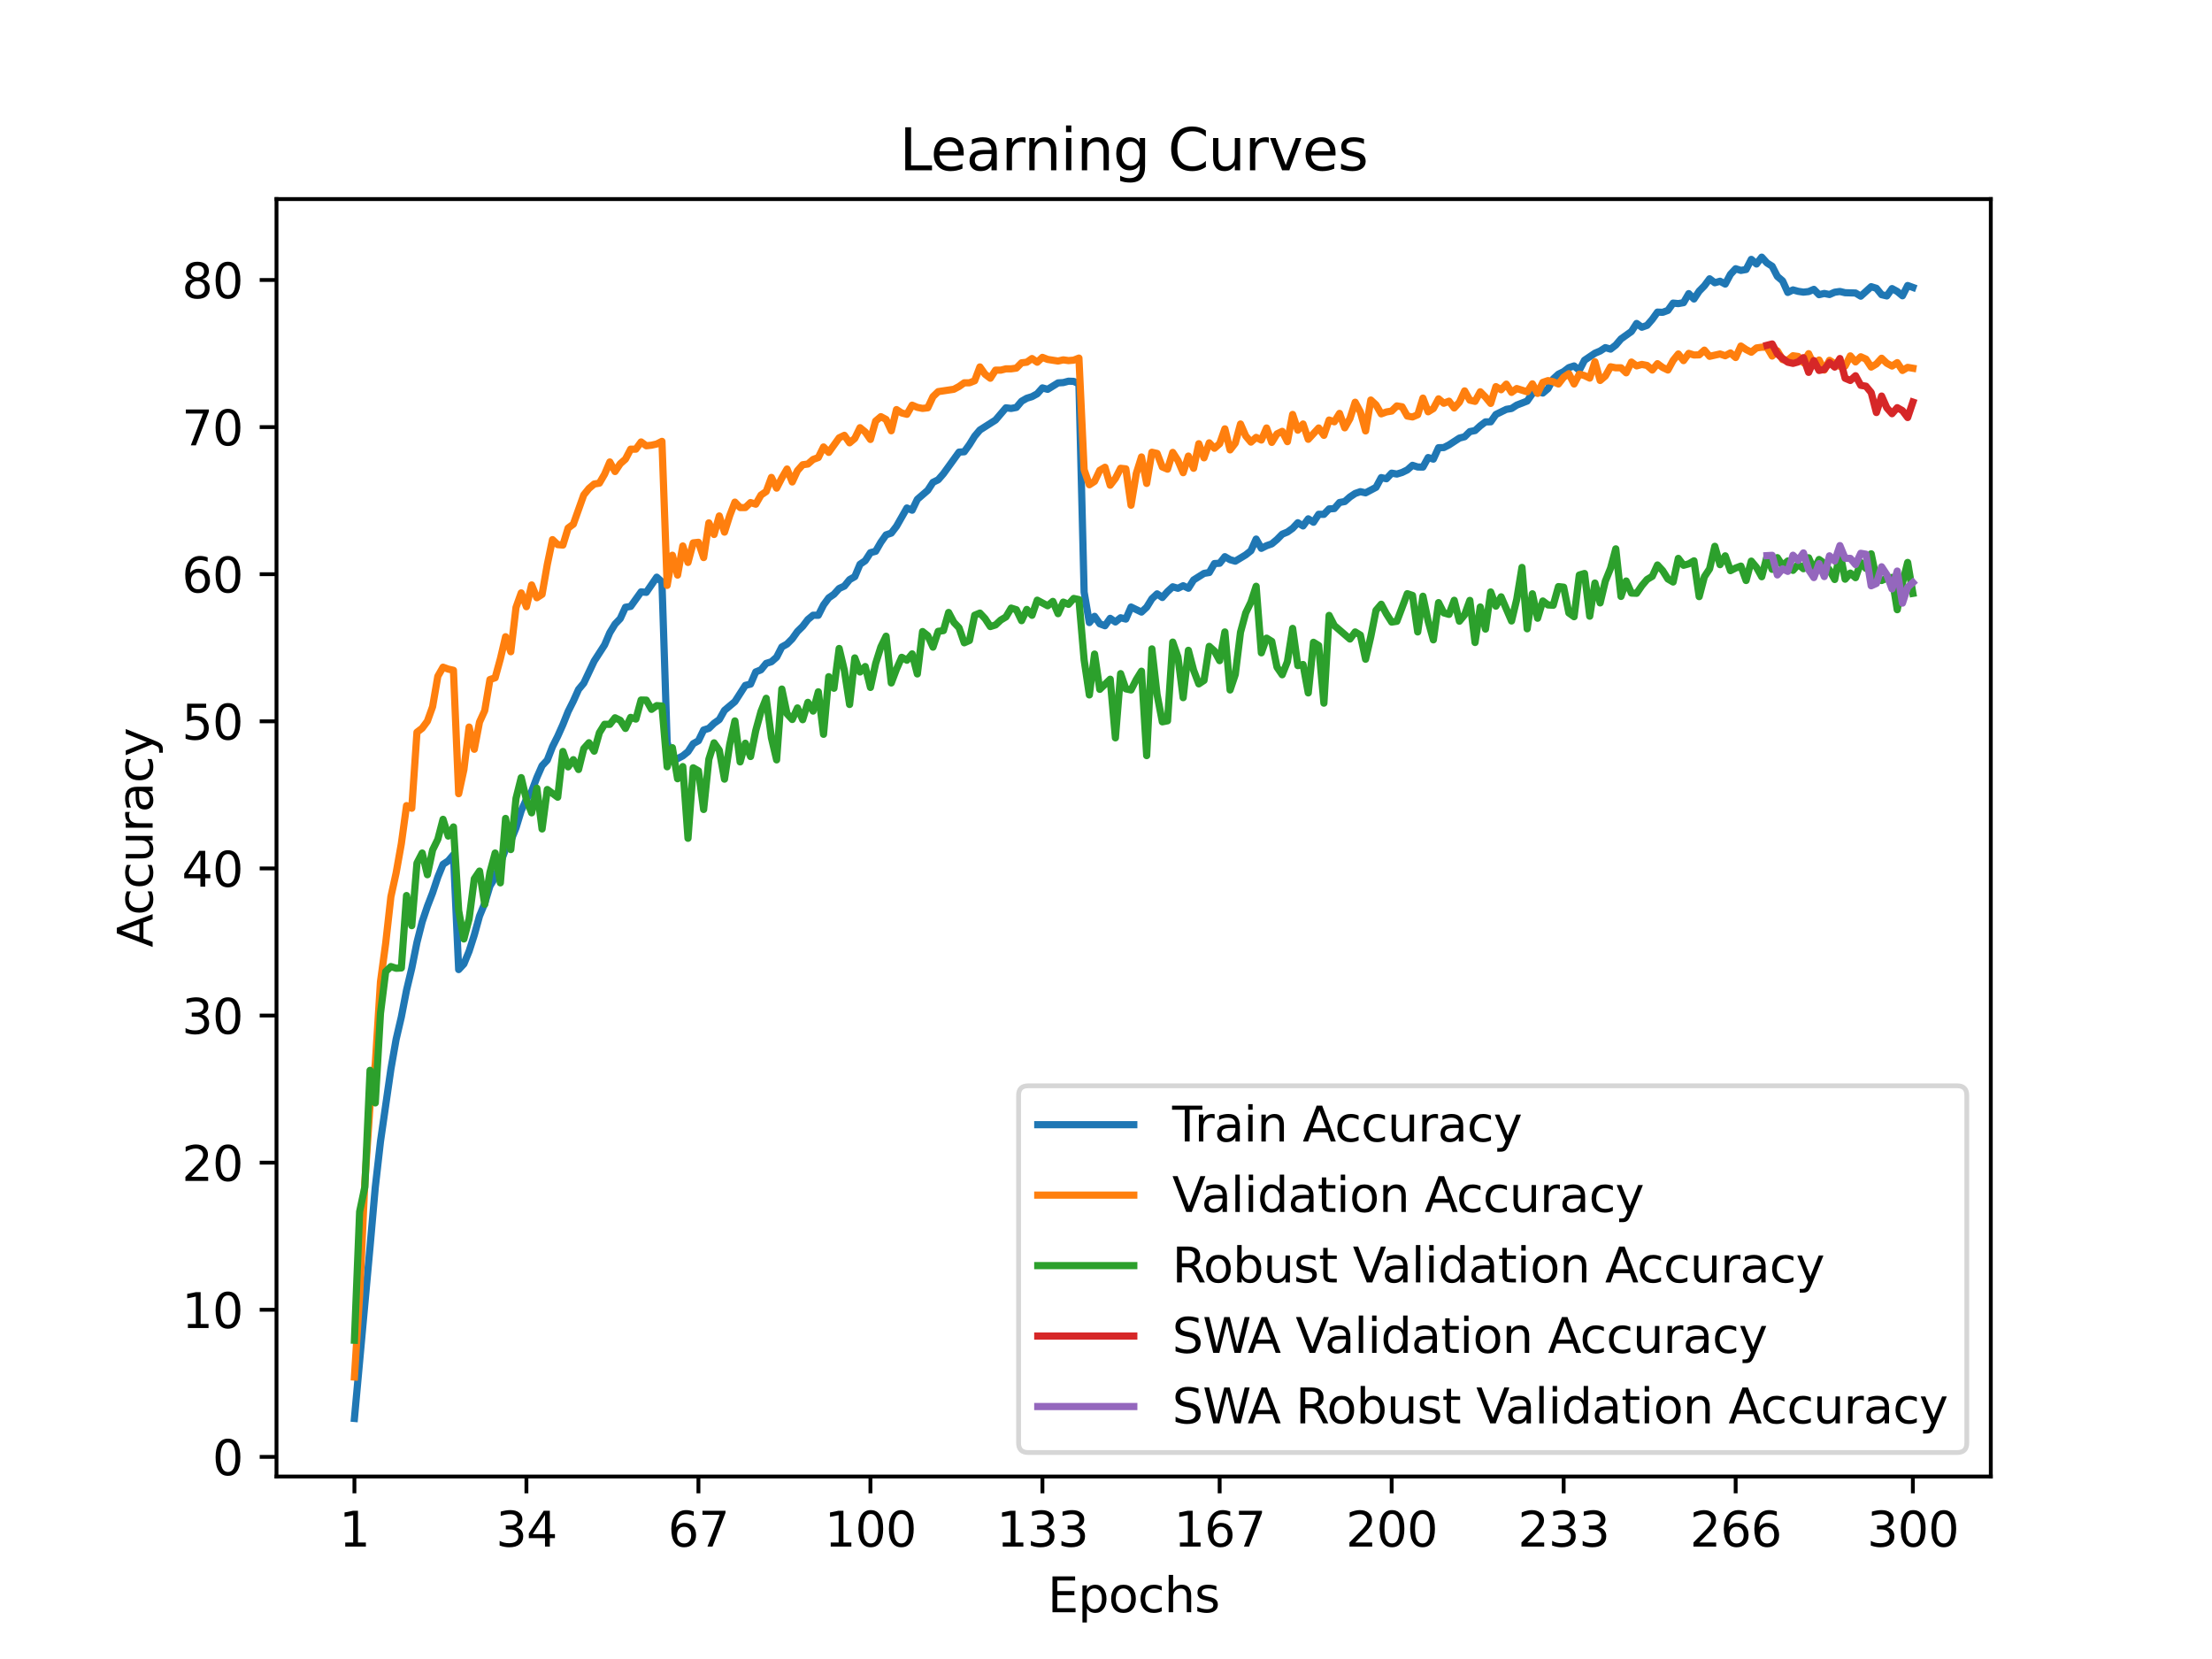 <?xml version="1.0" encoding="utf-8" standalone="no"?>
<!DOCTYPE svg PUBLIC "-//W3C//DTD SVG 1.1//EN"
  "http://www.w3.org/Graphics/SVG/1.1/DTD/svg11.dtd">
<svg xmlns:xlink="http://www.w3.org/1999/xlink" width="460.8pt" height="345.6pt" viewBox="0 0 460.8 345.6" xmlns="http://www.w3.org/2000/svg" version="1.1">
 <defs>
  <style type="text/css">*{stroke-linejoin: round; stroke-linecap: butt}</style>
 </defs>
 <g id="figure_1">
  <g id="patch_1">
   <path d="M 0 345.6 
L 460.8 345.6 
L 460.8 0 
L 0 0 
z
" style="fill: #ffffff"/>
  </g>
  <g id="axes_1">
   <g id="patch_2">
    <path d="M 57.6 307.584 
L 414.72 307.584 
L 414.72 41.472 
L 57.6 41.472 
z
" style="fill: #ffffff"/>
   </g>
   <g id="matplotlib.axis_1">
    <g id="xtick_1">
     <g id="line2d_1">
      <defs>
       <path id="m84a44ecd46" d="M 0 0 
L 0 3.5 
" style="stroke: #000000; stroke-width: 0.8"/>
      </defs>
      <g>
       <use xlink:href="#m84a44ecd46" x="73.833" y="307.584" style="stroke: #000000; stroke-width: 0.8"/>
      </g>
     </g>
     <g id="text_1">
      <!-- 1 -->
      <g transform="translate(70.651 322.182) scale(0.1 -0.1)">
       <defs>
        <path id="DejaVuSans-31" d="M 794 531 
L 1825 531 
L 1825 4091 
L 703 3866 
L 703 4441 
L 1819 4666 
L 2450 4666 
L 2450 531 
L 3481 531 
L 3481 0 
L 794 0 
L 794 531 
z
" transform="scale(0.016)"/>
       </defs>
       <use xlink:href="#DejaVuSans-31"/>
      </g>
     </g>
    </g>
    <g id="xtick_2">
     <g id="line2d_2">
      <g>
       <use xlink:href="#m84a44ecd46" x="109.664" y="307.584" style="stroke: #000000; stroke-width: 0.8"/>
      </g>
     </g>
     <g id="text_2">
      <!-- 34 -->
      <g transform="translate(103.302 322.182) scale(0.1 -0.1)">
       <defs>
        <path id="DejaVuSans-33" d="M 2597 2516 
Q 3050 2419 3304 2112 
Q 3559 1806 3559 1356 
Q 3559 666 3084 287 
Q 2609 -91 1734 -91 
Q 1441 -91 1130 -33 
Q 819 25 488 141 
L 488 750 
Q 750 597 1062 519 
Q 1375 441 1716 441 
Q 2309 441 2620 675 
Q 2931 909 2931 1356 
Q 2931 1769 2642 2001 
Q 2353 2234 1838 2234 
L 1294 2234 
L 1294 2753 
L 1863 2753 
Q 2328 2753 2575 2939 
Q 2822 3125 2822 3475 
Q 2822 3834 2567 4026 
Q 2313 4219 1838 4219 
Q 1578 4219 1281 4162 
Q 984 4106 628 3988 
L 628 4550 
Q 988 4650 1302 4700 
Q 1616 4750 1894 4750 
Q 2613 4750 3031 4423 
Q 3450 4097 3450 3541 
Q 3450 3153 3228 2886 
Q 3006 2619 2597 2516 
z
" transform="scale(0.016)"/>
        <path id="DejaVuSans-34" d="M 2419 4116 
L 825 1625 
L 2419 1625 
L 2419 4116 
z
M 2253 4666 
L 3047 4666 
L 3047 1625 
L 3713 1625 
L 3713 1100 
L 3047 1100 
L 3047 0 
L 2419 0 
L 2419 1100 
L 313 1100 
L 313 1709 
L 2253 4666 
z
" transform="scale(0.016)"/>
       </defs>
       <use xlink:href="#DejaVuSans-33"/>
       <use xlink:href="#DejaVuSans-34" x="63.623"/>
      </g>
     </g>
    </g>
    <g id="xtick_3">
     <g id="line2d_3">
      <g>
       <use xlink:href="#m84a44ecd46" x="145.496" y="307.584" style="stroke: #000000; stroke-width: 0.8"/>
      </g>
     </g>
     <g id="text_3">
      <!-- 67 -->
      <g transform="translate(139.133 322.182) scale(0.1 -0.1)">
       <defs>
        <path id="DejaVuSans-36" d="M 2113 2584 
Q 1688 2584 1439 2293 
Q 1191 2003 1191 1497 
Q 1191 994 1439 701 
Q 1688 409 2113 409 
Q 2538 409 2786 701 
Q 3034 994 3034 1497 
Q 3034 2003 2786 2293 
Q 2538 2584 2113 2584 
z
M 3366 4563 
L 3366 3988 
Q 3128 4100 2886 4159 
Q 2644 4219 2406 4219 
Q 1781 4219 1451 3797 
Q 1122 3375 1075 2522 
Q 1259 2794 1537 2939 
Q 1816 3084 2150 3084 
Q 2853 3084 3261 2657 
Q 3669 2231 3669 1497 
Q 3669 778 3244 343 
Q 2819 -91 2113 -91 
Q 1303 -91 875 529 
Q 447 1150 447 2328 
Q 447 3434 972 4092 
Q 1497 4750 2381 4750 
Q 2619 4750 2861 4703 
Q 3103 4656 3366 4563 
z
" transform="scale(0.016)"/>
        <path id="DejaVuSans-37" d="M 525 4666 
L 3525 4666 
L 3525 4397 
L 1831 0 
L 1172 0 
L 2766 4134 
L 525 4134 
L 525 4666 
z
" transform="scale(0.016)"/>
       </defs>
       <use xlink:href="#DejaVuSans-36"/>
       <use xlink:href="#DejaVuSans-37" x="63.623"/>
      </g>
     </g>
    </g>
    <g id="xtick_4">
     <g id="line2d_4">
      <g>
       <use xlink:href="#m84a44ecd46" x="181.327" y="307.584" style="stroke: #000000; stroke-width: 0.8"/>
      </g>
     </g>
     <g id="text_4">
      <!-- 100 -->
      <g transform="translate(171.783 322.182) scale(0.1 -0.1)">
       <defs>
        <path id="DejaVuSans-30" d="M 2034 4250 
Q 1547 4250 1301 3770 
Q 1056 3291 1056 2328 
Q 1056 1369 1301 889 
Q 1547 409 2034 409 
Q 2525 409 2770 889 
Q 3016 1369 3016 2328 
Q 3016 3291 2770 3770 
Q 2525 4250 2034 4250 
z
M 2034 4750 
Q 2819 4750 3233 4129 
Q 3647 3509 3647 2328 
Q 3647 1150 3233 529 
Q 2819 -91 2034 -91 
Q 1250 -91 836 529 
Q 422 1150 422 2328 
Q 422 3509 836 4129 
Q 1250 4750 2034 4750 
z
" transform="scale(0.016)"/>
       </defs>
       <use xlink:href="#DejaVuSans-31"/>
       <use xlink:href="#DejaVuSans-30" x="63.623"/>
       <use xlink:href="#DejaVuSans-30" x="127.246"/>
      </g>
     </g>
    </g>
    <g id="xtick_5">
     <g id="line2d_5">
      <g>
       <use xlink:href="#m84a44ecd46" x="217.158" y="307.584" style="stroke: #000000; stroke-width: 0.8"/>
      </g>
     </g>
     <g id="text_5">
      <!-- 133 -->
      <g transform="translate(207.615 322.182) scale(0.1 -0.1)">
       <use xlink:href="#DejaVuSans-31"/>
       <use xlink:href="#DejaVuSans-33" x="63.623"/>
       <use xlink:href="#DejaVuSans-33" x="127.246"/>
      </g>
     </g>
    </g>
    <g id="xtick_6">
     <g id="line2d_6">
      <g>
       <use xlink:href="#m84a44ecd46" x="254.076" y="307.584" style="stroke: #000000; stroke-width: 0.8"/>
      </g>
     </g>
     <g id="text_6">
      <!-- 167 -->
      <g transform="translate(244.532 322.182) scale(0.1 -0.1)">
       <use xlink:href="#DejaVuSans-31"/>
       <use xlink:href="#DejaVuSans-36" x="63.623"/>
       <use xlink:href="#DejaVuSans-37" x="127.246"/>
      </g>
     </g>
    </g>
    <g id="xtick_7">
     <g id="line2d_7">
      <g>
       <use xlink:href="#m84a44ecd46" x="289.907" y="307.584" style="stroke: #000000; stroke-width: 0.8"/>
      </g>
     </g>
     <g id="text_7">
      <!-- 200 -->
      <g transform="translate(280.363 322.182) scale(0.1 -0.1)">
       <defs>
        <path id="DejaVuSans-32" d="M 1228 531 
L 3431 531 
L 3431 0 
L 469 0 
L 469 531 
Q 828 903 1448 1529 
Q 2069 2156 2228 2338 
Q 2531 2678 2651 2914 
Q 2772 3150 2772 3378 
Q 2772 3750 2511 3984 
Q 2250 4219 1831 4219 
Q 1534 4219 1204 4116 
Q 875 4013 500 3803 
L 500 4441 
Q 881 4594 1212 4672 
Q 1544 4750 1819 4750 
Q 2544 4750 2975 4387 
Q 3406 4025 3406 3419 
Q 3406 3131 3298 2873 
Q 3191 2616 2906 2266 
Q 2828 2175 2409 1742 
Q 1991 1309 1228 531 
z
" transform="scale(0.016)"/>
       </defs>
       <use xlink:href="#DejaVuSans-32"/>
       <use xlink:href="#DejaVuSans-30" x="63.623"/>
       <use xlink:href="#DejaVuSans-30" x="127.246"/>
      </g>
     </g>
    </g>
    <g id="xtick_8">
     <g id="line2d_8">
      <g>
       <use xlink:href="#m84a44ecd46" x="325.739" y="307.584" style="stroke: #000000; stroke-width: 0.8"/>
      </g>
     </g>
     <g id="text_8">
      <!-- 233 -->
      <g transform="translate(316.195 322.182) scale(0.1 -0.1)">
       <use xlink:href="#DejaVuSans-32"/>
       <use xlink:href="#DejaVuSans-33" x="63.623"/>
       <use xlink:href="#DejaVuSans-33" x="127.246"/>
      </g>
     </g>
    </g>
    <g id="xtick_9">
     <g id="line2d_9">
      <g>
       <use xlink:href="#m84a44ecd46" x="361.57" y="307.584" style="stroke: #000000; stroke-width: 0.8"/>
      </g>
     </g>
     <g id="text_9">
      <!-- 266 -->
      <g transform="translate(352.026 322.182) scale(0.1 -0.1)">
       <use xlink:href="#DejaVuSans-32"/>
       <use xlink:href="#DejaVuSans-36" x="63.623"/>
       <use xlink:href="#DejaVuSans-36" x="127.246"/>
      </g>
     </g>
    </g>
    <g id="xtick_10">
     <g id="line2d_10">
      <g>
       <use xlink:href="#m84a44ecd46" x="398.487" y="307.584" style="stroke: #000000; stroke-width: 0.8"/>
      </g>
     </g>
     <g id="text_10">
      <!-- 300 -->
      <g transform="translate(388.944 322.182) scale(0.1 -0.1)">
       <use xlink:href="#DejaVuSans-33"/>
       <use xlink:href="#DejaVuSans-30" x="63.623"/>
       <use xlink:href="#DejaVuSans-30" x="127.246"/>
      </g>
     </g>
    </g>
    <g id="text_11">
     <!-- Epochs -->
     <g transform="translate(218.244 335.861) scale(0.1 -0.1)">
      <defs>
       <path id="DejaVuSans-45" d="M 628 4666 
L 3578 4666 
L 3578 4134 
L 1259 4134 
L 1259 2753 
L 3481 2753 
L 3481 2222 
L 1259 2222 
L 1259 531 
L 3634 531 
L 3634 0 
L 628 0 
L 628 4666 
z
" transform="scale(0.016)"/>
       <path id="DejaVuSans-70" d="M 1159 525 
L 1159 -1331 
L 581 -1331 
L 581 3500 
L 1159 3500 
L 1159 2969 
Q 1341 3281 1617 3432 
Q 1894 3584 2278 3584 
Q 2916 3584 3314 3078 
Q 3713 2572 3713 1747 
Q 3713 922 3314 415 
Q 2916 -91 2278 -91 
Q 1894 -91 1617 61 
Q 1341 213 1159 525 
z
M 3116 1747 
Q 3116 2381 2855 2742 
Q 2594 3103 2138 3103 
Q 1681 3103 1420 2742 
Q 1159 2381 1159 1747 
Q 1159 1113 1420 752 
Q 1681 391 2138 391 
Q 2594 391 2855 752 
Q 3116 1113 3116 1747 
z
" transform="scale(0.016)"/>
       <path id="DejaVuSans-6f" d="M 1959 3097 
Q 1497 3097 1228 2736 
Q 959 2375 959 1747 
Q 959 1119 1226 758 
Q 1494 397 1959 397 
Q 2419 397 2687 759 
Q 2956 1122 2956 1747 
Q 2956 2369 2687 2733 
Q 2419 3097 1959 3097 
z
M 1959 3584 
Q 2709 3584 3137 3096 
Q 3566 2609 3566 1747 
Q 3566 888 3137 398 
Q 2709 -91 1959 -91 
Q 1206 -91 779 398 
Q 353 888 353 1747 
Q 353 2609 779 3096 
Q 1206 3584 1959 3584 
z
" transform="scale(0.016)"/>
       <path id="DejaVuSans-63" d="M 3122 3366 
L 3122 2828 
Q 2878 2963 2633 3030 
Q 2388 3097 2138 3097 
Q 1578 3097 1268 2742 
Q 959 2388 959 1747 
Q 959 1106 1268 751 
Q 1578 397 2138 397 
Q 2388 397 2633 464 
Q 2878 531 3122 666 
L 3122 134 
Q 2881 22 2623 -34 
Q 2366 -91 2075 -91 
Q 1284 -91 818 406 
Q 353 903 353 1747 
Q 353 2603 823 3093 
Q 1294 3584 2113 3584 
Q 2378 3584 2631 3529 
Q 2884 3475 3122 3366 
z
" transform="scale(0.016)"/>
       <path id="DejaVuSans-68" d="M 3513 2113 
L 3513 0 
L 2938 0 
L 2938 2094 
Q 2938 2591 2744 2837 
Q 2550 3084 2163 3084 
Q 1697 3084 1428 2787 
Q 1159 2491 1159 1978 
L 1159 0 
L 581 0 
L 581 4863 
L 1159 4863 
L 1159 2956 
Q 1366 3272 1645 3428 
Q 1925 3584 2291 3584 
Q 2894 3584 3203 3211 
Q 3513 2838 3513 2113 
z
" transform="scale(0.016)"/>
       <path id="DejaVuSans-73" d="M 2834 3397 
L 2834 2853 
Q 2591 2978 2328 3040 
Q 2066 3103 1784 3103 
Q 1356 3103 1142 2972 
Q 928 2841 928 2578 
Q 928 2378 1081 2264 
Q 1234 2150 1697 2047 
L 1894 2003 
Q 2506 1872 2764 1633 
Q 3022 1394 3022 966 
Q 3022 478 2636 193 
Q 2250 -91 1575 -91 
Q 1294 -91 989 -36 
Q 684 19 347 128 
L 347 722 
Q 666 556 975 473 
Q 1284 391 1588 391 
Q 1994 391 2212 530 
Q 2431 669 2431 922 
Q 2431 1156 2273 1281 
Q 2116 1406 1581 1522 
L 1381 1569 
Q 847 1681 609 1914 
Q 372 2147 372 2553 
Q 372 3047 722 3315 
Q 1072 3584 1716 3584 
Q 2034 3584 2315 3537 
Q 2597 3491 2834 3397 
z
" transform="scale(0.016)"/>
      </defs>
      <use xlink:href="#DejaVuSans-45"/>
      <use xlink:href="#DejaVuSans-70" x="63.184"/>
      <use xlink:href="#DejaVuSans-6f" x="126.66"/>
      <use xlink:href="#DejaVuSans-63" x="187.842"/>
      <use xlink:href="#DejaVuSans-68" x="242.822"/>
      <use xlink:href="#DejaVuSans-73" x="306.201"/>
     </g>
    </g>
   </g>
   <g id="matplotlib.axis_2">
    <g id="ytick_1">
     <g id="line2d_11">
      <defs>
       <path id="m2944cb2e87" d="M 0 0 
L -3.5 0 
" style="stroke: #000000; stroke-width: 0.8"/>
      </defs>
      <g>
       <use xlink:href="#m2944cb2e87" x="57.6" y="303.499" style="stroke: #000000; stroke-width: 0.8"/>
      </g>
     </g>
     <g id="text_12">
      <!-- 0 -->
      <g transform="translate(44.237 307.298) scale(0.1 -0.1)">
       <use xlink:href="#DejaVuSans-30"/>
      </g>
     </g>
    </g>
    <g id="ytick_2">
     <g id="line2d_12">
      <g>
       <use xlink:href="#m2944cb2e87" x="57.6" y="272.852" style="stroke: #000000; stroke-width: 0.8"/>
      </g>
     </g>
     <g id="text_13">
      <!-- 10 -->
      <g transform="translate(37.875 276.651) scale(0.1 -0.1)">
       <use xlink:href="#DejaVuSans-31"/>
       <use xlink:href="#DejaVuSans-30" x="63.623"/>
      </g>
     </g>
    </g>
    <g id="ytick_3">
     <g id="line2d_13">
      <g>
       <use xlink:href="#m2944cb2e87" x="57.6" y="242.205" style="stroke: #000000; stroke-width: 0.8"/>
      </g>
     </g>
     <g id="text_14">
      <!-- 20 -->
      <g transform="translate(37.875 246.005) scale(0.1 -0.1)">
       <use xlink:href="#DejaVuSans-32"/>
       <use xlink:href="#DejaVuSans-30" x="63.623"/>
      </g>
     </g>
    </g>
    <g id="ytick_4">
     <g id="line2d_14">
      <g>
       <use xlink:href="#m2944cb2e87" x="57.6" y="211.559" style="stroke: #000000; stroke-width: 0.8"/>
      </g>
     </g>
     <g id="text_15">
      <!-- 30 -->
      <g transform="translate(37.875 215.358) scale(0.1 -0.1)">
       <use xlink:href="#DejaVuSans-33"/>
       <use xlink:href="#DejaVuSans-30" x="63.623"/>
      </g>
     </g>
    </g>
    <g id="ytick_5">
     <g id="line2d_15">
      <g>
       <use xlink:href="#m2944cb2e87" x="57.6" y="180.912" style="stroke: #000000; stroke-width: 0.8"/>
      </g>
     </g>
     <g id="text_16">
      <!-- 40 -->
      <g transform="translate(37.875 184.711) scale(0.1 -0.1)">
       <use xlink:href="#DejaVuSans-34"/>
       <use xlink:href="#DejaVuSans-30" x="63.623"/>
      </g>
     </g>
    </g>
    <g id="ytick_6">
     <g id="line2d_16">
      <g>
       <use xlink:href="#m2944cb2e87" x="57.6" y="150.265" style="stroke: #000000; stroke-width: 0.8"/>
      </g>
     </g>
     <g id="text_17">
      <!-- 50 -->
      <g transform="translate(37.875 154.064) scale(0.1 -0.1)">
       <defs>
        <path id="DejaVuSans-35" d="M 691 4666 
L 3169 4666 
L 3169 4134 
L 1269 4134 
L 1269 2991 
Q 1406 3038 1543 3061 
Q 1681 3084 1819 3084 
Q 2600 3084 3056 2656 
Q 3513 2228 3513 1497 
Q 3513 744 3044 326 
Q 2575 -91 1722 -91 
Q 1428 -91 1123 -41 
Q 819 9 494 109 
L 494 744 
Q 775 591 1075 516 
Q 1375 441 1709 441 
Q 2250 441 2565 725 
Q 2881 1009 2881 1497 
Q 2881 1984 2565 2268 
Q 2250 2553 1709 2553 
Q 1456 2553 1204 2497 
Q 953 2441 691 2322 
L 691 4666 
z
" transform="scale(0.016)"/>
       </defs>
       <use xlink:href="#DejaVuSans-35"/>
       <use xlink:href="#DejaVuSans-30" x="63.623"/>
      </g>
     </g>
    </g>
    <g id="ytick_7">
     <g id="line2d_17">
      <g>
       <use xlink:href="#m2944cb2e87" x="57.6" y="119.618" style="stroke: #000000; stroke-width: 0.8"/>
      </g>
     </g>
     <g id="text_18">
      <!-- 60 -->
      <g transform="translate(37.875 123.417) scale(0.1 -0.1)">
       <use xlink:href="#DejaVuSans-36"/>
       <use xlink:href="#DejaVuSans-30" x="63.623"/>
      </g>
     </g>
    </g>
    <g id="ytick_8">
     <g id="line2d_18">
      <g>
       <use xlink:href="#m2944cb2e87" x="57.6" y="88.971" style="stroke: #000000; stroke-width: 0.8"/>
      </g>
     </g>
     <g id="text_19">
      <!-- 70 -->
      <g transform="translate(37.875 92.77) scale(0.1 -0.1)">
       <use xlink:href="#DejaVuSans-37"/>
       <use xlink:href="#DejaVuSans-30" x="63.623"/>
      </g>
     </g>
    </g>
    <g id="ytick_9">
     <g id="line2d_19">
      <g>
       <use xlink:href="#m2944cb2e87" x="57.6" y="58.324" style="stroke: #000000; stroke-width: 0.8"/>
      </g>
     </g>
     <g id="text_20">
      <!-- 80 -->
      <g transform="translate(37.875 62.124) scale(0.1 -0.1)">
       <defs>
        <path id="DejaVuSans-38" d="M 2034 2216 
Q 1584 2216 1326 1975 
Q 1069 1734 1069 1313 
Q 1069 891 1326 650 
Q 1584 409 2034 409 
Q 2484 409 2743 651 
Q 3003 894 3003 1313 
Q 3003 1734 2745 1975 
Q 2488 2216 2034 2216 
z
M 1403 2484 
Q 997 2584 770 2862 
Q 544 3141 544 3541 
Q 544 4100 942 4425 
Q 1341 4750 2034 4750 
Q 2731 4750 3128 4425 
Q 3525 4100 3525 3541 
Q 3525 3141 3298 2862 
Q 3072 2584 2669 2484 
Q 3125 2378 3379 2068 
Q 3634 1759 3634 1313 
Q 3634 634 3220 271 
Q 2806 -91 2034 -91 
Q 1263 -91 848 271 
Q 434 634 434 1313 
Q 434 1759 690 2068 
Q 947 2378 1403 2484 
z
M 1172 3481 
Q 1172 3119 1398 2916 
Q 1625 2713 2034 2713 
Q 2441 2713 2670 2916 
Q 2900 3119 2900 3481 
Q 2900 3844 2670 4047 
Q 2441 4250 2034 4250 
Q 1625 4250 1398 4047 
Q 1172 3844 1172 3481 
z
" transform="scale(0.016)"/>
       </defs>
       <use xlink:href="#DejaVuSans-38"/>
       <use xlink:href="#DejaVuSans-30" x="63.623"/>
      </g>
     </g>
    </g>
    <g id="text_21">
     <!-- Accuracy -->
     <g transform="translate(31.795 197.356) rotate(-90) scale(0.1 -0.1)">
      <defs>
       <path id="DejaVuSans-41" d="M 2188 4044 
L 1331 1722 
L 3047 1722 
L 2188 4044 
z
M 1831 4666 
L 2547 4666 
L 4325 0 
L 3669 0 
L 3244 1197 
L 1141 1197 
L 716 0 
L 50 0 
L 1831 4666 
z
" transform="scale(0.016)"/>
       <path id="DejaVuSans-75" d="M 544 1381 
L 544 3500 
L 1119 3500 
L 1119 1403 
Q 1119 906 1312 657 
Q 1506 409 1894 409 
Q 2359 409 2629 706 
Q 2900 1003 2900 1516 
L 2900 3500 
L 3475 3500 
L 3475 0 
L 2900 0 
L 2900 538 
Q 2691 219 2414 64 
Q 2138 -91 1772 -91 
Q 1169 -91 856 284 
Q 544 659 544 1381 
z
M 1991 3584 
L 1991 3584 
z
" transform="scale(0.016)"/>
       <path id="DejaVuSans-72" d="M 2631 2963 
Q 2534 3019 2420 3045 
Q 2306 3072 2169 3072 
Q 1681 3072 1420 2755 
Q 1159 2438 1159 1844 
L 1159 0 
L 581 0 
L 581 3500 
L 1159 3500 
L 1159 2956 
Q 1341 3275 1631 3429 
Q 1922 3584 2338 3584 
Q 2397 3584 2469 3576 
Q 2541 3569 2628 3553 
L 2631 2963 
z
" transform="scale(0.016)"/>
       <path id="DejaVuSans-61" d="M 2194 1759 
Q 1497 1759 1228 1600 
Q 959 1441 959 1056 
Q 959 750 1161 570 
Q 1363 391 1709 391 
Q 2188 391 2477 730 
Q 2766 1069 2766 1631 
L 2766 1759 
L 2194 1759 
z
M 3341 1997 
L 3341 0 
L 2766 0 
L 2766 531 
Q 2569 213 2275 61 
Q 1981 -91 1556 -91 
Q 1019 -91 701 211 
Q 384 513 384 1019 
Q 384 1609 779 1909 
Q 1175 2209 1959 2209 
L 2766 2209 
L 2766 2266 
Q 2766 2663 2505 2880 
Q 2244 3097 1772 3097 
Q 1472 3097 1187 3025 
Q 903 2953 641 2809 
L 641 3341 
Q 956 3463 1253 3523 
Q 1550 3584 1831 3584 
Q 2591 3584 2966 3190 
Q 3341 2797 3341 1997 
z
" transform="scale(0.016)"/>
       <path id="DejaVuSans-79" d="M 2059 -325 
Q 1816 -950 1584 -1140 
Q 1353 -1331 966 -1331 
L 506 -1331 
L 506 -850 
L 844 -850 
Q 1081 -850 1212 -737 
Q 1344 -625 1503 -206 
L 1606 56 
L 191 3500 
L 800 3500 
L 1894 763 
L 2988 3500 
L 3597 3500 
L 2059 -325 
z
" transform="scale(0.016)"/>
      </defs>
      <use xlink:href="#DejaVuSans-41"/>
      <use xlink:href="#DejaVuSans-63" x="66.658"/>
      <use xlink:href="#DejaVuSans-63" x="121.639"/>
      <use xlink:href="#DejaVuSans-75" x="176.619"/>
      <use xlink:href="#DejaVuSans-72" x="239.998"/>
      <use xlink:href="#DejaVuSans-61" x="281.111"/>
      <use xlink:href="#DejaVuSans-63" x="342.391"/>
      <use xlink:href="#DejaVuSans-79" x="397.371"/>
     </g>
    </g>
   </g>
   <g id="line2d_20">
    <path d="M 73.833 295.488 
L 77.09 259.68 
L 78.176 247.348 
L 79.262 237.78 
L 81.433 222.708 
L 82.519 216.511 
L 83.605 211.853 
L 84.691 206.257 
L 85.777 201.709 
L 86.862 196.303 
L 87.948 192.03 
L 89.034 188.8 
L 90.12 185.987 
L 91.206 182.72 
L 92.291 180.054 
L 93.377 179.336 
L 94.463 178.055 
L 95.549 201.978 
L 96.635 200.808 
L 97.72 198.166 
L 98.806 194.776 
L 99.892 190.829 
L 100.978 188.181 
L 102.064 184.577 
L 103.149 182.787 
L 105.321 176.885 
L 106.407 175.156 
L 107.493 172.465 
L 108.578 168.898 
L 109.664 166.495 
L 110.75 164.89 
L 111.836 161.978 
L 112.922 159.508 
L 114.007 158.35 
L 115.093 155.548 
L 116.179 153.372 
L 117.265 150.939 
L 118.351 148.218 
L 119.436 146.054 
L 120.522 143.627 
L 121.608 142.321 
L 123.78 137.712 
L 125.951 134.341 
L 127.037 131.791 
L 128.123 130.013 
L 129.209 128.873 
L 130.294 126.501 
L 131.38 126.33 
L 133.552 123.296 
L 134.638 123.394 
L 136.809 120.237 
L 137.895 121.224 
L 138.981 154.629 
L 140.067 158.619 
L 142.238 157.461 
L 143.324 156.584 
L 144.41 154.923 
L 145.496 154.316 
L 146.581 152.073 
L 147.667 151.73 
L 148.753 150.676 
L 149.839 149.903 
L 150.925 147.979 
L 153.096 146.158 
L 155.268 142.775 
L 156.354 142.511 
L 157.439 139.974 
L 158.525 139.532 
L 159.611 138.196 
L 160.697 137.859 
L 161.783 136.903 
L 162.868 134.776 
L 163.954 134.163 
L 165.04 133.066 
L 166.126 131.546 
L 167.212 130.479 
L 168.297 129.057 
L 169.383 128.162 
L 170.469 128.175 
L 171.555 126.023 
L 172.641 124.546 
L 173.726 123.792 
L 174.812 122.591 
L 175.898 122.094 
L 176.984 120.746 
L 178.07 120.127 
L 179.155 117.552 
L 180.241 116.811 
L 181.327 115.131 
L 182.413 114.843 
L 183.499 112.962 
L 184.584 111.423 
L 185.67 111.055 
L 186.756 109.639 
L 188.928 105.821 
L 190.013 106.287 
L 191.099 104.019 
L 193.271 102.143 
L 194.357 100.476 
L 195.442 99.943 
L 196.528 98.692 
L 199.786 94.181 
L 200.871 94.114 
L 201.957 92.612 
L 203.043 90.865 
L 204.129 89.578 
L 207.386 87.506 
L 209.558 84.956 
L 210.644 85.085 
L 211.729 84.877 
L 212.815 83.584 
L 213.901 82.964 
L 214.987 82.627 
L 216.073 82.033 
L 217.158 80.807 
L 218.244 81.107 
L 220.416 79.765 
L 221.502 79.697 
L 222.587 79.409 
L 223.673 79.446 
L 224.759 79.955 
L 225.845 123.351 
L 226.931 129.695 
L 228.016 128.395 
L 229.102 129.946 
L 230.188 130.351 
L 231.274 128.812 
L 232.36 129.566 
L 233.445 128.69 
L 234.531 128.965 
L 235.617 126.458 
L 237.789 127.507 
L 238.875 126.495 
L 239.96 124.736 
L 241.046 123.712 
L 242.132 124.466 
L 243.218 123.234 
L 244.304 122.241 
L 245.389 122.554 
L 246.475 122.021 
L 247.561 122.542 
L 248.647 120.819 
L 250.818 119.446 
L 251.904 119.269 
L 252.99 117.399 
L 254.076 117.338 
L 255.162 115.965 
L 256.247 116.596 
L 257.333 116.903 
L 259.505 115.591 
L 260.591 114.727 
L 261.676 112.3 
L 262.762 114.23 
L 263.848 113.679 
L 264.934 113.299 
L 266.02 112.392 
L 267.105 111.282 
L 268.191 110.835 
L 269.277 110.056 
L 270.363 108.898 
L 271.449 109.56 
L 272.534 108.083 
L 273.62 108.794 
L 274.706 107.133 
L 275.792 107.151 
L 276.878 106.017 
L 277.963 105.943 
L 279.049 104.681 
L 280.135 104.479 
L 281.221 103.522 
L 282.307 102.799 
L 283.392 102.425 
L 284.478 102.664 
L 286.65 101.518 
L 287.736 99.495 
L 288.821 99.734 
L 289.907 98.564 
L 290.993 98.754 
L 292.079 98.423 
L 293.165 97.896 
L 294.25 96.933 
L 295.336 97.283 
L 296.422 97.301 
L 297.508 95.315 
L 298.594 95.646 
L 299.679 93.262 
L 300.765 93.237 
L 301.851 92.679 
L 304.023 91.264 
L 305.108 90.982 
L 306.194 89.909 
L 307.28 89.694 
L 308.366 88.702 
L 309.452 87.886 
L 310.537 87.874 
L 311.623 86.342 
L 313.795 85.275 
L 314.881 85.097 
L 315.966 84.393 
L 318.138 83.547 
L 319.224 81.99 
L 320.31 81.524 
L 321.395 81.88 
L 322.481 80.96 
L 323.567 78.937 
L 324.653 77.951 
L 325.739 77.417 
L 326.824 76.584 
L 327.91 76.234 
L 328.996 77.142 
L 330.082 75.045 
L 332.253 73.58 
L 333.339 73.121 
L 334.425 72.416 
L 335.511 72.728 
L 336.597 71.883 
L 337.682 70.608 
L 339.854 69.057 
L 340.94 67.384 
L 342.026 68.168 
L 343.111 67.782 
L 344.197 66.532 
L 345.283 65.018 
L 346.369 65.061 
L 347.455 64.662 
L 348.54 63.142 
L 349.626 63.246 
L 350.712 63.05 
L 351.798 61.168 
L 352.884 62.284 
L 353.969 60.647 
L 355.055 59.538 
L 356.141 58.079 
L 357.227 58.901 
L 358.313 58.588 
L 359.398 59.176 
L 360.484 57.148 
L 361.57 55.983 
L 362.656 56.332 
L 363.742 56.142 
L 364.827 54.034 
L 365.913 54.996 
L 366.999 53.568 
L 368.085 54.769 
L 369.171 55.462 
L 370.256 57.583 
L 371.342 58.508 
L 372.428 60.917 
L 373.514 60.396 
L 374.6 60.69 
L 375.685 60.856 
L 376.771 60.739 
L 377.857 60.28 
L 378.943 61.389 
L 380.029 61.132 
L 381.114 61.352 
L 382.2 60.874 
L 383.286 60.721 
L 384.372 60.978 
L 386.543 61.04 
L 387.629 61.696 
L 389.801 59.722 
L 390.887 60.059 
L 391.972 61.389 
L 393.058 61.647 
L 394.144 60.12 
L 395.23 60.715 
L 396.316 61.616 
L 397.401 59.477 
L 398.487 59.875 
L 398.487 59.875 
" clip-path="url(#p8f7e1558d0)" style="fill: none; stroke: #1f77b4; stroke-width: 1.5; stroke-linecap: square"/>
   </g>
   <g id="line2d_21">
    <path d="M 73.833 286.858 
L 74.919 269.726 
L 76.004 246.281 
L 77.09 230.161 
L 78.176 221.672 
L 79.262 204.51 
L 80.348 196.48 
L 81.433 186.796 
L 82.519 181.862 
L 83.605 175.763 
L 84.691 167.826 
L 85.777 168.377 
L 86.862 152.533 
L 87.948 151.705 
L 89.034 150.234 
L 90.12 147.2 
L 91.206 140.887 
L 92.291 138.987 
L 93.377 139.385 
L 94.463 139.63 
L 95.549 165.343 
L 96.635 160.348 
L 97.72 151.46 
L 98.806 156.088 
L 99.892 150.418 
L 100.978 148.028 
L 102.064 141.561 
L 103.149 141.193 
L 104.235 137.24 
L 105.321 132.643 
L 106.407 135.769 
L 107.493 126.544 
L 108.578 123.51 
L 109.664 126.391 
L 110.75 121.855 
L 111.836 124.522 
L 112.922 123.817 
L 114.007 117.626 
L 115.093 112.416 
L 116.179 113.458 
L 117.265 113.55 
L 118.351 109.995 
L 119.436 109.198 
L 121.608 103.099 
L 122.694 101.751 
L 123.78 100.832 
L 124.865 100.648 
L 125.951 98.778 
L 127.037 96.235 
L 128.123 98.227 
L 129.209 96.602 
L 130.294 95.652 
L 131.38 93.568 
L 132.466 93.568 
L 133.552 92.067 
L 134.638 92.863 
L 135.723 92.741 
L 136.809 92.496 
L 137.895 91.944 
L 138.981 121.947 
L 140.067 115.665 
L 141.152 119.802 
L 142.238 113.734 
L 143.324 117.166 
L 144.41 113.09 
L 145.496 112.968 
L 146.581 116.155 
L 147.667 108.922 
L 148.753 111.343 
L 149.839 107.482 
L 150.925 110.853 
L 152.01 107.421 
L 153.096 104.601 
L 154.182 105.735 
L 155.268 105.735 
L 156.354 104.693 
L 157.439 105.03 
L 158.525 103.13 
L 159.611 102.395 
L 160.697 99.452 
L 161.783 101.69 
L 162.868 99.575 
L 163.954 97.706 
L 165.04 100.402 
L 166.126 98.043 
L 167.212 96.817 
L 168.297 96.664 
L 169.383 95.714 
L 170.469 95.315 
L 171.555 93.109 
L 172.641 94.242 
L 174.812 91.208 
L 175.898 90.687 
L 176.984 92.25 
L 178.07 91.331 
L 179.155 89.094 
L 180.241 89.983 
L 181.327 91.546 
L 182.413 87.715 
L 183.499 86.795 
L 184.584 87.378 
L 185.67 89.737 
L 186.756 85.324 
L 187.842 86.029 
L 188.928 86.305 
L 190.013 84.405 
L 191.099 84.865 
L 192.185 85.079 
L 193.271 84.956 
L 194.357 82.627 
L 195.442 81.585 
L 198.7 81.095 
L 199.786 80.513 
L 200.871 79.747 
L 201.957 79.747 
L 203.043 79.317 
L 204.129 76.437 
L 205.215 77.969 
L 206.3 78.796 
L 207.386 77.111 
L 208.472 77.111 
L 209.558 76.835 
L 210.644 76.835 
L 211.729 76.682 
L 212.815 75.579 
L 213.901 75.456 
L 214.987 74.69 
L 216.073 75.456 
L 217.158 74.445 
L 218.244 74.874 
L 220.416 75.211 
L 221.502 74.966 
L 222.587 75.119 
L 223.673 75.027 
L 224.759 74.598 
L 225.845 97.859 
L 226.931 100.985 
L 228.016 100.28 
L 229.102 97.981 
L 230.188 97.338 
L 231.274 101.077 
L 232.36 99.667 
L 233.445 97.552 
L 234.531 97.675 
L 235.617 105.245 
L 236.703 98.656 
L 237.789 95.193 
L 238.875 100.709 
L 239.96 94.212 
L 241.046 94.457 
L 242.132 97.277 
L 243.218 97.736 
L 244.304 94.242 
L 245.389 95.928 
L 246.475 98.472 
L 247.561 95.009 
L 248.647 97.552 
L 249.733 92.434 
L 250.818 95.376 
L 251.904 92.25 
L 252.99 93.384 
L 254.076 92.434 
L 255.162 89.339 
L 256.247 93.721 
L 257.333 92.312 
L 258.419 88.328 
L 259.505 90.81 
L 260.591 92.097 
L 261.676 91.117 
L 262.762 91.668 
L 263.848 89.155 
L 264.934 92.158 
L 266.02 90.381 
L 267.105 89.86 
L 268.191 92.005 
L 269.277 86.336 
L 270.363 89.615 
L 271.449 88.328 
L 272.534 91.515 
L 274.706 89.155 
L 275.792 90.687 
L 276.878 87.5 
L 277.963 87.868 
L 279.049 86.121 
L 280.135 89.124 
L 281.221 87.194 
L 282.307 83.792 
L 283.392 85.815 
L 284.478 89.768 
L 285.564 83.332 
L 286.65 84.344 
L 287.736 86.213 
L 288.821 85.815 
L 289.907 85.631 
L 290.993 84.558 
L 292.079 84.742 
L 293.165 86.673 
L 294.25 86.857 
L 295.336 86.397 
L 296.422 82.934 
L 297.508 85.784 
L 298.594 85.11 
L 299.679 83.087 
L 300.765 84.006 
L 301.851 83.577 
L 302.937 84.987 
L 304.023 83.792 
L 305.108 81.432 
L 306.194 83.363 
L 307.28 83.608 
L 308.366 81.616 
L 309.452 82.719 
L 310.537 84.037 
L 311.623 80.543 
L 312.709 81.187 
L 313.795 80.022 
L 314.881 81.739 
L 315.966 80.942 
L 318.138 81.616 
L 319.224 79.961 
L 320.31 81.953 
L 321.395 79.655 
L 322.481 79.287 
L 323.567 79.532 
L 324.653 79.992 
L 325.739 78.582 
L 326.824 77.846 
L 327.91 79.992 
L 328.996 77.938 
L 330.082 78.245 
L 331.168 78.766 
L 332.253 75.364 
L 333.339 79.256 
L 334.425 78.337 
L 335.511 76.406 
L 336.597 76.621 
L 337.682 76.621 
L 338.768 77.663 
L 339.854 75.425 
L 340.94 76.222 
L 342.026 75.916 
L 343.111 76.13 
L 344.197 77.08 
L 345.283 75.762 
L 346.369 76.559 
L 347.455 77.08 
L 348.54 75.088 
L 349.626 73.74 
L 350.712 75.119 
L 351.798 73.617 
L 352.884 73.954 
L 353.969 73.924 
L 355.055 72.943 
L 356.141 74.23 
L 358.313 73.74 
L 359.398 74.108 
L 360.484 73.525 
L 361.57 74.475 
L 362.656 72.085 
L 363.742 72.82 
L 364.827 73.372 
L 365.913 72.483 
L 366.999 72.33 
L 368.085 72.33 
L 369.171 74.169 
L 370.256 73.096 
L 371.342 74.904 
L 372.428 75.027 
L 373.514 74.108 
L 374.6 74.261 
L 375.685 75.548 
L 376.771 73.678 
L 377.857 76.008 
L 378.943 74.996 
L 380.029 77.08 
L 381.114 75.058 
L 382.2 75.762 
L 383.286 76.314 
L 384.372 76.253 
L 385.458 74.138 
L 386.543 75.395 
L 387.629 74.322 
L 388.715 74.812 
L 389.801 76.467 
L 390.887 75.824 
L 391.972 74.629 
L 393.058 75.67 
L 394.144 76.253 
L 395.23 75.548 
L 396.316 77.172 
L 397.401 76.529 
L 398.487 76.712 
L 398.487 76.712 
" clip-path="url(#p8f7e1558d0)" style="fill: none; stroke: #ff7f0e; stroke-width: 1.5; stroke-linecap: square"/>
   </g>
   <g id="line2d_22">
    <path d="M 73.833 279.193 
L 74.919 252.414 
L 76.004 247.257 
L 77.09 222.972 
L 78.176 229.756 
L 79.262 211.094 
L 80.348 202.386 
L 81.433 201.35 
L 82.519 201.709 
L 83.605 201.646 
L 84.691 186.555 
L 85.777 192.832 
L 86.862 179.792 
L 87.948 177.699 
L 89.034 182.222 
L 90.12 177.065 
L 91.206 174.846 
L 92.291 170.682 
L 93.377 174.169 
L 94.463 172.267 
L 95.549 189.704 
L 96.635 195.601 
L 97.72 191.437 
L 98.806 183.068 
L 99.892 181.461 
L 100.978 188.394 
L 102.064 181.736 
L 103.149 177.699 
L 104.235 183.913 
L 105.321 170.492 
L 106.407 176.98 
L 107.493 166.328 
L 108.578 161.995 
L 109.664 166.582 
L 110.75 169.329 
L 111.836 164.193 
L 112.922 172.69 
L 114.007 164.468 
L 116.179 166.074 
L 117.265 156.542 
L 118.351 159.755 
L 119.436 158.254 
L 120.522 160.304 
L 121.608 155.95 
L 122.694 154.725 
L 123.78 156.479 
L 124.865 152.632 
L 125.951 150.878 
L 127.037 150.899 
L 128.123 149.525 
L 129.209 150.054 
L 130.294 151.744 
L 131.38 149.441 
L 132.466 149.8 
L 133.552 145.826 
L 134.638 145.848 
L 135.723 147.771 
L 136.809 146.989 
L 137.895 147.073 
L 138.981 159.734 
L 140.067 155.76 
L 141.152 162.228 
L 142.238 159.691 
L 143.324 174.634 
L 144.41 159.945 
L 145.496 160.579 
L 146.581 168.632 
L 147.667 158.17 
L 148.753 154.746 
L 149.839 156.289 
L 150.925 162.312 
L 152.01 155.105 
L 153.096 150.18 
L 154.182 158.719 
L 155.268 154.83 
L 156.354 157.599 
L 157.439 152.188 
L 158.525 148.215 
L 159.611 145.467 
L 160.697 153.689 
L 161.783 158.296 
L 162.868 143.544 
L 163.954 148.701 
L 165.04 149.884 
L 166.126 147.475 
L 167.212 149.927 
L 168.297 146.313 
L 169.383 148.13 
L 170.469 144.114 
L 171.555 152.97 
L 172.641 140.965 
L 173.726 143.375 
L 174.812 135.089 
L 175.898 139.655 
L 176.984 146.756 
L 178.07 137.055 
L 179.155 139.993 
L 180.241 138.852 
L 181.327 143.206 
L 182.413 138.218 
L 183.499 134.772 
L 184.584 132.532 
L 185.67 142.276 
L 186.756 139.401 
L 187.842 136.928 
L 188.928 137.541 
L 190.013 136.21 
L 191.099 140.395 
L 192.185 131.56 
L 193.271 132.426 
L 194.357 134.815 
L 195.442 131.517 
L 196.528 131.37 
L 197.614 127.586 
L 198.7 129.636 
L 199.786 130.778 
L 200.871 133.906 
L 201.957 133.42 
L 203.043 128.157 
L 204.129 127.713 
L 205.215 128.876 
L 206.3 130.524 
L 207.386 130.186 
L 208.472 129.171 
L 209.558 128.516 
L 210.644 126.677 
L 211.729 127.016 
L 212.815 129.298 
L 213.901 126.952 
L 214.987 128.178 
L 216.073 125.029 
L 218.244 126.191 
L 219.33 125.282 
L 220.416 127.84 
L 221.502 125.43 
L 222.587 125.895 
L 223.673 124.67 
L 224.759 124.902 
L 225.845 137.478 
L 226.931 144.77 
L 228.016 136.252 
L 229.102 143.607 
L 231.274 141.494 
L 232.36 153.71 
L 233.445 140.331 
L 234.531 143.501 
L 235.617 143.734 
L 236.703 141.578 
L 237.789 139.824 
L 238.875 157.409 
L 239.96 135.174 
L 241.046 144.727 
L 242.132 150.371 
L 243.218 150.159 
L 244.304 133.758 
L 245.389 136.886 
L 246.475 145.34 
L 247.561 135.47 
L 248.647 139.612 
L 249.733 142.466 
L 250.818 141.747 
L 251.904 134.646 
L 252.99 135.618 
L 254.076 137.626 
L 255.162 131.644 
L 256.247 143.734 
L 257.333 140.5 
L 258.419 131.708 
L 259.505 127.692 
L 260.591 125.43 
L 261.676 122.133 
L 262.762 135.998 
L 263.848 132.934 
L 264.934 133.61 
L 266.02 138.978 
L 267.105 140.564 
L 268.191 137.837 
L 269.277 130.905 
L 270.363 138.661 
L 271.449 138.429 
L 272.534 144.347 
L 273.62 133.8 
L 274.706 134.476 
L 275.792 146.482 
L 276.878 128.199 
L 277.963 130.313 
L 281.221 133.124 
L 282.307 131.644 
L 283.392 132.3 
L 284.478 137.33 
L 285.564 132.617 
L 286.65 127.142 
L 287.736 125.874 
L 288.821 127.882 
L 289.907 129.594 
L 290.993 129.425 
L 293.165 123.676 
L 294.25 124.035 
L 295.336 131.644 
L 296.422 124.205 
L 297.508 129.383 
L 298.594 133.293 
L 299.679 125.536 
L 300.765 127.671 
L 301.851 127.988 
L 302.937 125.05 
L 304.023 129.404 
L 305.108 128.072 
L 306.194 125.071 
L 307.28 133.842 
L 308.366 126.445 
L 309.452 131.053 
L 310.537 123.317 
L 311.623 126.276 
L 312.709 124.331 
L 314.881 129.362 
L 315.966 124.839 
L 317.052 118.202 
L 318.138 130.989 
L 319.224 123.697 
L 320.31 128.791 
L 321.395 125.198 
L 322.481 126.022 
L 323.567 126.086 
L 324.653 122.197 
L 325.739 122.323 
L 326.824 127.692 
L 327.91 128.474 
L 328.996 119.787 
L 330.082 119.47 
L 331.168 128.368 
L 332.253 121.457 
L 333.339 125.599 
L 334.425 121.055 
L 335.511 118.371 
L 336.597 114.334 
L 337.682 124.247 
L 338.768 121.034 
L 339.854 123.549 
L 340.94 123.592 
L 342.026 122.006 
L 343.111 120.717 
L 344.197 120.062 
L 345.283 117.695 
L 346.369 118.878 
L 347.455 120.611 
L 348.54 121.246 
L 349.626 116.321 
L 350.712 117.758 
L 351.798 117.462 
L 352.884 116.828 
L 353.969 124.289 
L 355.055 120.146 
L 356.141 118.498 
L 357.227 113.806 
L 358.313 117.631 
L 359.398 115.792 
L 360.484 118.878 
L 361.57 118.329 
L 362.656 117.927 
L 363.742 120.928 
L 364.827 116.892 
L 365.913 118.202 
L 366.999 120.146 
L 368.085 115.962 
L 369.171 118.604 
L 370.256 116.173 
L 371.342 117.822 
L 372.428 116.87 
L 373.514 118.815 
L 374.6 117.568 
L 375.685 118.477 
L 376.771 116.194 
L 377.857 118.667 
L 378.943 116.553 
L 380.029 117.335 
L 381.114 118.751 
L 382.2 120.717 
L 383.286 115.18 
L 384.372 120.654 
L 385.458 119.386 
L 386.543 120.337 
L 387.629 117.187 
L 388.715 118.413 
L 389.801 115.37 
L 390.887 120.611 
L 391.972 120.928 
L 393.058 120.463 
L 394.144 120.294 
L 395.23 127.016 
L 396.316 121.457 
L 397.401 117.166 
L 398.487 123.613 
L 398.487 123.613 
" clip-path="url(#p8f7e1558d0)" style="fill: none; stroke: #2ca02c; stroke-width: 1.5; stroke-linecap: square"/>
   </g>
   <g id="line2d_23">
    <path d="M 368.085 71.932 
L 369.171 71.656 
L 370.256 73.709 
L 371.342 74.69 
L 372.428 75.456 
L 373.514 75.701 
L 374.6 75.395 
L 375.685 74.506 
L 376.771 77.571 
L 377.857 75.119 
L 378.943 77.172 
L 380.029 76.958 
L 381.114 75.517 
L 382.2 76.467 
L 383.286 74.69 
L 384.372 78.796 
L 385.458 79.256 
L 386.543 78.275 
L 387.629 80.268 
L 388.715 80.451 
L 389.801 81.769 
L 390.887 85.937 
L 391.972 82.505 
L 393.058 84.956 
L 394.144 86.182 
L 395.23 84.926 
L 396.316 85.539 
L 397.401 86.979 
L 398.487 83.761 
L 398.487 83.761 
" clip-path="url(#p8f7e1558d0)" style="fill: none; stroke: #d62728; stroke-width: 1.5; stroke-linecap: square"/>
   </g>
   <g id="line2d_24">
    <path d="M 368.085 115.75 
L 369.171 115.687 
L 370.256 119.766 
L 371.342 118.498 
L 372.428 119.026 
L 373.514 115.666 
L 374.6 116.744 
L 375.685 115.18 
L 376.771 118.688 
L 377.857 120.316 
L 378.943 117.42 
L 380.029 120.104 
L 381.114 115.792 
L 382.2 116.87 
L 383.286 113.658 
L 384.372 116.3 
L 385.458 116.321 
L 386.543 117.61 
L 387.629 115.264 
L 388.715 115.454 
L 389.801 122.028 
L 390.887 121.541 
L 391.972 118.075 
L 393.058 119.724 
L 394.144 122.683 
L 395.23 118.963 
L 396.316 125.642 
L 397.401 122.323 
L 398.487 121.351 
L 398.487 121.351 
" clip-path="url(#p8f7e1558d0)" style="fill: none; stroke: #9467bd; stroke-width: 1.5; stroke-linecap: square"/>
   </g>
   <g id="patch_3">
    <path d="M 57.6 307.584 
L 57.6 41.472 
" style="fill: none; stroke: #000000; stroke-width: 0.8; stroke-linejoin: miter; stroke-linecap: square"/>
   </g>
   <g id="patch_4">
    <path d="M 414.72 307.584 
L 414.72 41.472 
" style="fill: none; stroke: #000000; stroke-width: 0.8; stroke-linejoin: miter; stroke-linecap: square"/>
   </g>
   <g id="patch_5">
    <path d="M 57.6 307.584 
L 414.72 307.584 
" style="fill: none; stroke: #000000; stroke-width: 0.8; stroke-linejoin: miter; stroke-linecap: square"/>
   </g>
   <g id="patch_6">
    <path d="M 57.6 41.472 
L 414.72 41.472 
" style="fill: none; stroke: #000000; stroke-width: 0.8; stroke-linejoin: miter; stroke-linecap: square"/>
   </g>
   <g id="text_22">
    <!-- Learning Curves -->
    <g transform="translate(187.376 35.472) scale(0.12 -0.12)">
     <defs>
      <path id="DejaVuSans-4c" d="M 628 4666 
L 1259 4666 
L 1259 531 
L 3531 531 
L 3531 0 
L 628 0 
L 628 4666 
z
" transform="scale(0.016)"/>
      <path id="DejaVuSans-65" d="M 3597 1894 
L 3597 1613 
L 953 1613 
Q 991 1019 1311 708 
Q 1631 397 2203 397 
Q 2534 397 2845 478 
Q 3156 559 3463 722 
L 3463 178 
Q 3153 47 2828 -22 
Q 2503 -91 2169 -91 
Q 1331 -91 842 396 
Q 353 884 353 1716 
Q 353 2575 817 3079 
Q 1281 3584 2069 3584 
Q 2775 3584 3186 3129 
Q 3597 2675 3597 1894 
z
M 3022 2063 
Q 3016 2534 2758 2815 
Q 2500 3097 2075 3097 
Q 1594 3097 1305 2825 
Q 1016 2553 972 2059 
L 3022 2063 
z
" transform="scale(0.016)"/>
      <path id="DejaVuSans-6e" d="M 3513 2113 
L 3513 0 
L 2938 0 
L 2938 2094 
Q 2938 2591 2744 2837 
Q 2550 3084 2163 3084 
Q 1697 3084 1428 2787 
Q 1159 2491 1159 1978 
L 1159 0 
L 581 0 
L 581 3500 
L 1159 3500 
L 1159 2956 
Q 1366 3272 1645 3428 
Q 1925 3584 2291 3584 
Q 2894 3584 3203 3211 
Q 3513 2838 3513 2113 
z
" transform="scale(0.016)"/>
      <path id="DejaVuSans-69" d="M 603 3500 
L 1178 3500 
L 1178 0 
L 603 0 
L 603 3500 
z
M 603 4863 
L 1178 4863 
L 1178 4134 
L 603 4134 
L 603 4863 
z
" transform="scale(0.016)"/>
      <path id="DejaVuSans-67" d="M 2906 1791 
Q 2906 2416 2648 2759 
Q 2391 3103 1925 3103 
Q 1463 3103 1205 2759 
Q 947 2416 947 1791 
Q 947 1169 1205 825 
Q 1463 481 1925 481 
Q 2391 481 2648 825 
Q 2906 1169 2906 1791 
z
M 3481 434 
Q 3481 -459 3084 -895 
Q 2688 -1331 1869 -1331 
Q 1566 -1331 1297 -1286 
Q 1028 -1241 775 -1147 
L 775 -588 
Q 1028 -725 1275 -790 
Q 1522 -856 1778 -856 
Q 2344 -856 2625 -561 
Q 2906 -266 2906 331 
L 2906 616 
Q 2728 306 2450 153 
Q 2172 0 1784 0 
Q 1141 0 747 490 
Q 353 981 353 1791 
Q 353 2603 747 3093 
Q 1141 3584 1784 3584 
Q 2172 3584 2450 3431 
Q 2728 3278 2906 2969 
L 2906 3500 
L 3481 3500 
L 3481 434 
z
" transform="scale(0.016)"/>
      <path id="DejaVuSans-20" transform="scale(0.016)"/>
      <path id="DejaVuSans-43" d="M 4122 4306 
L 4122 3641 
Q 3803 3938 3442 4084 
Q 3081 4231 2675 4231 
Q 1875 4231 1450 3742 
Q 1025 3253 1025 2328 
Q 1025 1406 1450 917 
Q 1875 428 2675 428 
Q 3081 428 3442 575 
Q 3803 722 4122 1019 
L 4122 359 
Q 3791 134 3420 21 
Q 3050 -91 2638 -91 
Q 1578 -91 968 557 
Q 359 1206 359 2328 
Q 359 3453 968 4101 
Q 1578 4750 2638 4750 
Q 3056 4750 3426 4639 
Q 3797 4528 4122 4306 
z
" transform="scale(0.016)"/>
      <path id="DejaVuSans-76" d="M 191 3500 
L 800 3500 
L 1894 563 
L 2988 3500 
L 3597 3500 
L 2284 0 
L 1503 0 
L 191 3500 
z
" transform="scale(0.016)"/>
     </defs>
     <use xlink:href="#DejaVuSans-4c"/>
     <use xlink:href="#DejaVuSans-65" x="53.963"/>
     <use xlink:href="#DejaVuSans-61" x="115.486"/>
     <use xlink:href="#DejaVuSans-72" x="176.766"/>
     <use xlink:href="#DejaVuSans-6e" x="216.129"/>
     <use xlink:href="#DejaVuSans-69" x="279.508"/>
     <use xlink:href="#DejaVuSans-6e" x="307.291"/>
     <use xlink:href="#DejaVuSans-67" x="370.67"/>
     <use xlink:href="#DejaVuSans-20" x="434.146"/>
     <use xlink:href="#DejaVuSans-43" x="465.934"/>
     <use xlink:href="#DejaVuSans-75" x="535.758"/>
     <use xlink:href="#DejaVuSans-72" x="599.137"/>
     <use xlink:href="#DejaVuSans-76" x="640.25"/>
     <use xlink:href="#DejaVuSans-65" x="699.43"/>
     <use xlink:href="#DejaVuSans-73" x="760.953"/>
    </g>
   </g>
   <g id="legend_1">
    <g id="patch_7">
     <path d="M 214.189 302.584 
L 407.72 302.584 
Q 409.72 302.584 409.72 300.584 
L 409.72 228.193 
Q 409.72 226.193 407.72 226.193 
L 214.189 226.193 
Q 212.189 226.193 212.189 228.193 
L 212.189 300.584 
Q 212.189 302.584 214.189 302.584 
z
" style="fill: #ffffff; opacity: 0.8; stroke: #cccccc; stroke-linejoin: miter"/>
    </g>
    <g id="line2d_25">
     <path d="M 216.189 234.292 
L 226.189 234.292 
L 236.189 234.292 
" style="fill: none; stroke: #1f77b4; stroke-width: 1.5; stroke-linecap: square"/>
    </g>
    <g id="text_23">
     <!-- Train Accuracy -->
     <g transform="translate(244.189 237.792) scale(0.1 -0.1)">
      <defs>
       <path id="DejaVuSans-54" d="M -19 4666 
L 3928 4666 
L 3928 4134 
L 2272 4134 
L 2272 0 
L 1638 0 
L 1638 4134 
L -19 4134 
L -19 4666 
z
" transform="scale(0.016)"/>
      </defs>
      <use xlink:href="#DejaVuSans-54"/>
      <use xlink:href="#DejaVuSans-72" x="46.334"/>
      <use xlink:href="#DejaVuSans-61" x="87.447"/>
      <use xlink:href="#DejaVuSans-69" x="148.727"/>
      <use xlink:href="#DejaVuSans-6e" x="176.51"/>
      <use xlink:href="#DejaVuSans-20" x="239.889"/>
      <use xlink:href="#DejaVuSans-41" x="271.676"/>
      <use xlink:href="#DejaVuSans-63" x="338.334"/>
      <use xlink:href="#DejaVuSans-63" x="393.314"/>
      <use xlink:href="#DejaVuSans-75" x="448.295"/>
      <use xlink:href="#DejaVuSans-72" x="511.674"/>
      <use xlink:href="#DejaVuSans-61" x="552.787"/>
      <use xlink:href="#DejaVuSans-63" x="614.066"/>
      <use xlink:href="#DejaVuSans-79" x="669.047"/>
     </g>
    </g>
    <g id="line2d_26">
     <path d="M 216.189 248.97 
L 226.189 248.97 
L 236.189 248.97 
" style="fill: none; stroke: #ff7f0e; stroke-width: 1.5; stroke-linecap: square"/>
    </g>
    <g id="text_24">
     <!-- Validation Accuracy -->
     <g transform="translate(244.189 252.47) scale(0.1 -0.1)">
      <defs>
       <path id="DejaVuSans-56" d="M 1831 0 
L 50 4666 
L 709 4666 
L 2188 738 
L 3669 4666 
L 4325 4666 
L 2547 0 
L 1831 0 
z
" transform="scale(0.016)"/>
       <path id="DejaVuSans-6c" d="M 603 4863 
L 1178 4863 
L 1178 0 
L 603 0 
L 603 4863 
z
" transform="scale(0.016)"/>
       <path id="DejaVuSans-64" d="M 2906 2969 
L 2906 4863 
L 3481 4863 
L 3481 0 
L 2906 0 
L 2906 525 
Q 2725 213 2448 61 
Q 2172 -91 1784 -91 
Q 1150 -91 751 415 
Q 353 922 353 1747 
Q 353 2572 751 3078 
Q 1150 3584 1784 3584 
Q 2172 3584 2448 3432 
Q 2725 3281 2906 2969 
z
M 947 1747 
Q 947 1113 1208 752 
Q 1469 391 1925 391 
Q 2381 391 2643 752 
Q 2906 1113 2906 1747 
Q 2906 2381 2643 2742 
Q 2381 3103 1925 3103 
Q 1469 3103 1208 2742 
Q 947 2381 947 1747 
z
" transform="scale(0.016)"/>
       <path id="DejaVuSans-74" d="M 1172 4494 
L 1172 3500 
L 2356 3500 
L 2356 3053 
L 1172 3053 
L 1172 1153 
Q 1172 725 1289 603 
Q 1406 481 1766 481 
L 2356 481 
L 2356 0 
L 1766 0 
Q 1100 0 847 248 
Q 594 497 594 1153 
L 594 3053 
L 172 3053 
L 172 3500 
L 594 3500 
L 594 4494 
L 1172 4494 
z
" transform="scale(0.016)"/>
      </defs>
      <use xlink:href="#DejaVuSans-56"/>
      <use xlink:href="#DejaVuSans-61" x="60.658"/>
      <use xlink:href="#DejaVuSans-6c" x="121.938"/>
      <use xlink:href="#DejaVuSans-69" x="149.721"/>
      <use xlink:href="#DejaVuSans-64" x="177.504"/>
      <use xlink:href="#DejaVuSans-61" x="240.98"/>
      <use xlink:href="#DejaVuSans-74" x="302.26"/>
      <use xlink:href="#DejaVuSans-69" x="341.469"/>
      <use xlink:href="#DejaVuSans-6f" x="369.252"/>
      <use xlink:href="#DejaVuSans-6e" x="430.434"/>
      <use xlink:href="#DejaVuSans-20" x="493.812"/>
      <use xlink:href="#DejaVuSans-41" x="525.6"/>
      <use xlink:href="#DejaVuSans-63" x="592.258"/>
      <use xlink:href="#DejaVuSans-63" x="647.238"/>
      <use xlink:href="#DejaVuSans-75" x="702.219"/>
      <use xlink:href="#DejaVuSans-72" x="765.598"/>
      <use xlink:href="#DejaVuSans-61" x="806.711"/>
      <use xlink:href="#DejaVuSans-63" x="867.99"/>
      <use xlink:href="#DejaVuSans-79" x="922.971"/>
     </g>
    </g>
    <g id="line2d_27">
     <path d="M 216.189 263.648 
L 226.189 263.648 
L 236.189 263.648 
" style="fill: none; stroke: #2ca02c; stroke-width: 1.5; stroke-linecap: square"/>
    </g>
    <g id="text_25">
     <!-- Robust Validation Accuracy -->
     <g transform="translate(244.189 267.148) scale(0.1 -0.1)">
      <defs>
       <path id="DejaVuSans-52" d="M 2841 2188 
Q 3044 2119 3236 1894 
Q 3428 1669 3622 1275 
L 4263 0 
L 3584 0 
L 2988 1197 
Q 2756 1666 2539 1819 
Q 2322 1972 1947 1972 
L 1259 1972 
L 1259 0 
L 628 0 
L 628 4666 
L 2053 4666 
Q 2853 4666 3247 4331 
Q 3641 3997 3641 3322 
Q 3641 2881 3436 2590 
Q 3231 2300 2841 2188 
z
M 1259 4147 
L 1259 2491 
L 2053 2491 
Q 2509 2491 2742 2702 
Q 2975 2913 2975 3322 
Q 2975 3731 2742 3939 
Q 2509 4147 2053 4147 
L 1259 4147 
z
" transform="scale(0.016)"/>
       <path id="DejaVuSans-62" d="M 3116 1747 
Q 3116 2381 2855 2742 
Q 2594 3103 2138 3103 
Q 1681 3103 1420 2742 
Q 1159 2381 1159 1747 
Q 1159 1113 1420 752 
Q 1681 391 2138 391 
Q 2594 391 2855 752 
Q 3116 1113 3116 1747 
z
M 1159 2969 
Q 1341 3281 1617 3432 
Q 1894 3584 2278 3584 
Q 2916 3584 3314 3078 
Q 3713 2572 3713 1747 
Q 3713 922 3314 415 
Q 2916 -91 2278 -91 
Q 1894 -91 1617 61 
Q 1341 213 1159 525 
L 1159 0 
L 581 0 
L 581 4863 
L 1159 4863 
L 1159 2969 
z
" transform="scale(0.016)"/>
      </defs>
      <use xlink:href="#DejaVuSans-52"/>
      <use xlink:href="#DejaVuSans-6f" x="64.982"/>
      <use xlink:href="#DejaVuSans-62" x="126.164"/>
      <use xlink:href="#DejaVuSans-75" x="189.641"/>
      <use xlink:href="#DejaVuSans-73" x="253.02"/>
      <use xlink:href="#DejaVuSans-74" x="305.119"/>
      <use xlink:href="#DejaVuSans-20" x="344.328"/>
      <use xlink:href="#DejaVuSans-56" x="376.115"/>
      <use xlink:href="#DejaVuSans-61" x="436.773"/>
      <use xlink:href="#DejaVuSans-6c" x="498.053"/>
      <use xlink:href="#DejaVuSans-69" x="525.836"/>
      <use xlink:href="#DejaVuSans-64" x="553.619"/>
      <use xlink:href="#DejaVuSans-61" x="617.096"/>
      <use xlink:href="#DejaVuSans-74" x="678.375"/>
      <use xlink:href="#DejaVuSans-69" x="717.584"/>
      <use xlink:href="#DejaVuSans-6f" x="745.367"/>
      <use xlink:href="#DejaVuSans-6e" x="806.549"/>
      <use xlink:href="#DejaVuSans-20" x="869.928"/>
      <use xlink:href="#DejaVuSans-41" x="901.715"/>
      <use xlink:href="#DejaVuSans-63" x="968.373"/>
      <use xlink:href="#DejaVuSans-63" x="1023.354"/>
      <use xlink:href="#DejaVuSans-75" x="1078.334"/>
      <use xlink:href="#DejaVuSans-72" x="1141.713"/>
      <use xlink:href="#DejaVuSans-61" x="1182.826"/>
      <use xlink:href="#DejaVuSans-63" x="1244.105"/>
      <use xlink:href="#DejaVuSans-79" x="1299.086"/>
     </g>
    </g>
    <g id="line2d_28">
     <path d="M 216.189 278.326 
L 226.189 278.326 
L 236.189 278.326 
" style="fill: none; stroke: #d62728; stroke-width: 1.5; stroke-linecap: square"/>
    </g>
    <g id="text_26">
     <!-- SWA Validation Accuracy -->
     <g transform="translate(244.189 281.826) scale(0.1 -0.1)">
      <defs>
       <path id="DejaVuSans-53" d="M 3425 4513 
L 3425 3897 
Q 3066 4069 2747 4153 
Q 2428 4238 2131 4238 
Q 1616 4238 1336 4038 
Q 1056 3838 1056 3469 
Q 1056 3159 1242 3001 
Q 1428 2844 1947 2747 
L 2328 2669 
Q 3034 2534 3370 2195 
Q 3706 1856 3706 1288 
Q 3706 609 3251 259 
Q 2797 -91 1919 -91 
Q 1588 -91 1214 -16 
Q 841 59 441 206 
L 441 856 
Q 825 641 1194 531 
Q 1563 422 1919 422 
Q 2459 422 2753 634 
Q 3047 847 3047 1241 
Q 3047 1584 2836 1778 
Q 2625 1972 2144 2069 
L 1759 2144 
Q 1053 2284 737 2584 
Q 422 2884 422 3419 
Q 422 4038 858 4394 
Q 1294 4750 2059 4750 
Q 2388 4750 2728 4690 
Q 3069 4631 3425 4513 
z
" transform="scale(0.016)"/>
       <path id="DejaVuSans-57" d="M 213 4666 
L 850 4666 
L 1831 722 
L 2809 4666 
L 3519 4666 
L 4500 722 
L 5478 4666 
L 6119 4666 
L 4947 0 
L 4153 0 
L 3169 4050 
L 2175 0 
L 1381 0 
L 213 4666 
z
" transform="scale(0.016)"/>
      </defs>
      <use xlink:href="#DejaVuSans-53"/>
      <use xlink:href="#DejaVuSans-57" x="63.477"/>
      <use xlink:href="#DejaVuSans-41" x="156.854"/>
      <use xlink:href="#DejaVuSans-20" x="225.262"/>
      <use xlink:href="#DejaVuSans-56" x="257.049"/>
      <use xlink:href="#DejaVuSans-61" x="317.707"/>
      <use xlink:href="#DejaVuSans-6c" x="378.986"/>
      <use xlink:href="#DejaVuSans-69" x="406.77"/>
      <use xlink:href="#DejaVuSans-64" x="434.553"/>
      <use xlink:href="#DejaVuSans-61" x="498.029"/>
      <use xlink:href="#DejaVuSans-74" x="559.309"/>
      <use xlink:href="#DejaVuSans-69" x="598.518"/>
      <use xlink:href="#DejaVuSans-6f" x="626.301"/>
      <use xlink:href="#DejaVuSans-6e" x="687.482"/>
      <use xlink:href="#DejaVuSans-20" x="750.861"/>
      <use xlink:href="#DejaVuSans-41" x="782.648"/>
      <use xlink:href="#DejaVuSans-63" x="849.307"/>
      <use xlink:href="#DejaVuSans-63" x="904.287"/>
      <use xlink:href="#DejaVuSans-75" x="959.268"/>
      <use xlink:href="#DejaVuSans-72" x="1022.646"/>
      <use xlink:href="#DejaVuSans-61" x="1063.76"/>
      <use xlink:href="#DejaVuSans-63" x="1125.039"/>
      <use xlink:href="#DejaVuSans-79" x="1180.02"/>
     </g>
    </g>
    <g id="line2d_29">
     <path d="M 216.189 293.004 
L 226.189 293.004 
L 236.189 293.004 
" style="fill: none; stroke: #9467bd; stroke-width: 1.5; stroke-linecap: square"/>
    </g>
    <g id="text_27">
     <!-- SWA Robust Validation Accuracy -->
     <g transform="translate(244.189 296.504) scale(0.1 -0.1)">
      <use xlink:href="#DejaVuSans-53"/>
      <use xlink:href="#DejaVuSans-57" x="63.477"/>
      <use xlink:href="#DejaVuSans-41" x="156.854"/>
      <use xlink:href="#DejaVuSans-20" x="225.262"/>
      <use xlink:href="#DejaVuSans-52" x="257.049"/>
      <use xlink:href="#DejaVuSans-6f" x="322.031"/>
      <use xlink:href="#DejaVuSans-62" x="383.213"/>
      <use xlink:href="#DejaVuSans-75" x="446.689"/>
      <use xlink:href="#DejaVuSans-73" x="510.068"/>
      <use xlink:href="#DejaVuSans-74" x="562.168"/>
      <use xlink:href="#DejaVuSans-20" x="601.377"/>
      <use xlink:href="#DejaVuSans-56" x="633.164"/>
      <use xlink:href="#DejaVuSans-61" x="693.822"/>
      <use xlink:href="#DejaVuSans-6c" x="755.102"/>
      <use xlink:href="#DejaVuSans-69" x="782.885"/>
      <use xlink:href="#DejaVuSans-64" x="810.668"/>
      <use xlink:href="#DejaVuSans-61" x="874.145"/>
      <use xlink:href="#DejaVuSans-74" x="935.424"/>
      <use xlink:href="#DejaVuSans-69" x="974.633"/>
      <use xlink:href="#DejaVuSans-6f" x="1002.416"/>
      <use xlink:href="#DejaVuSans-6e" x="1063.598"/>
      <use xlink:href="#DejaVuSans-20" x="1126.977"/>
      <use xlink:href="#DejaVuSans-41" x="1158.764"/>
      <use xlink:href="#DejaVuSans-63" x="1225.422"/>
      <use xlink:href="#DejaVuSans-63" x="1280.402"/>
      <use xlink:href="#DejaVuSans-75" x="1335.383"/>
      <use xlink:href="#DejaVuSans-72" x="1398.762"/>
      <use xlink:href="#DejaVuSans-61" x="1439.875"/>
      <use xlink:href="#DejaVuSans-63" x="1501.154"/>
      <use xlink:href="#DejaVuSans-79" x="1556.135"/>
     </g>
    </g>
   </g>
  </g>
 </g>
 <defs>
  <clipPath id="p8f7e1558d0">
   <rect x="57.6" y="41.472" width="357.12" height="266.112"/>
  </clipPath>
 </defs>
</svg>
